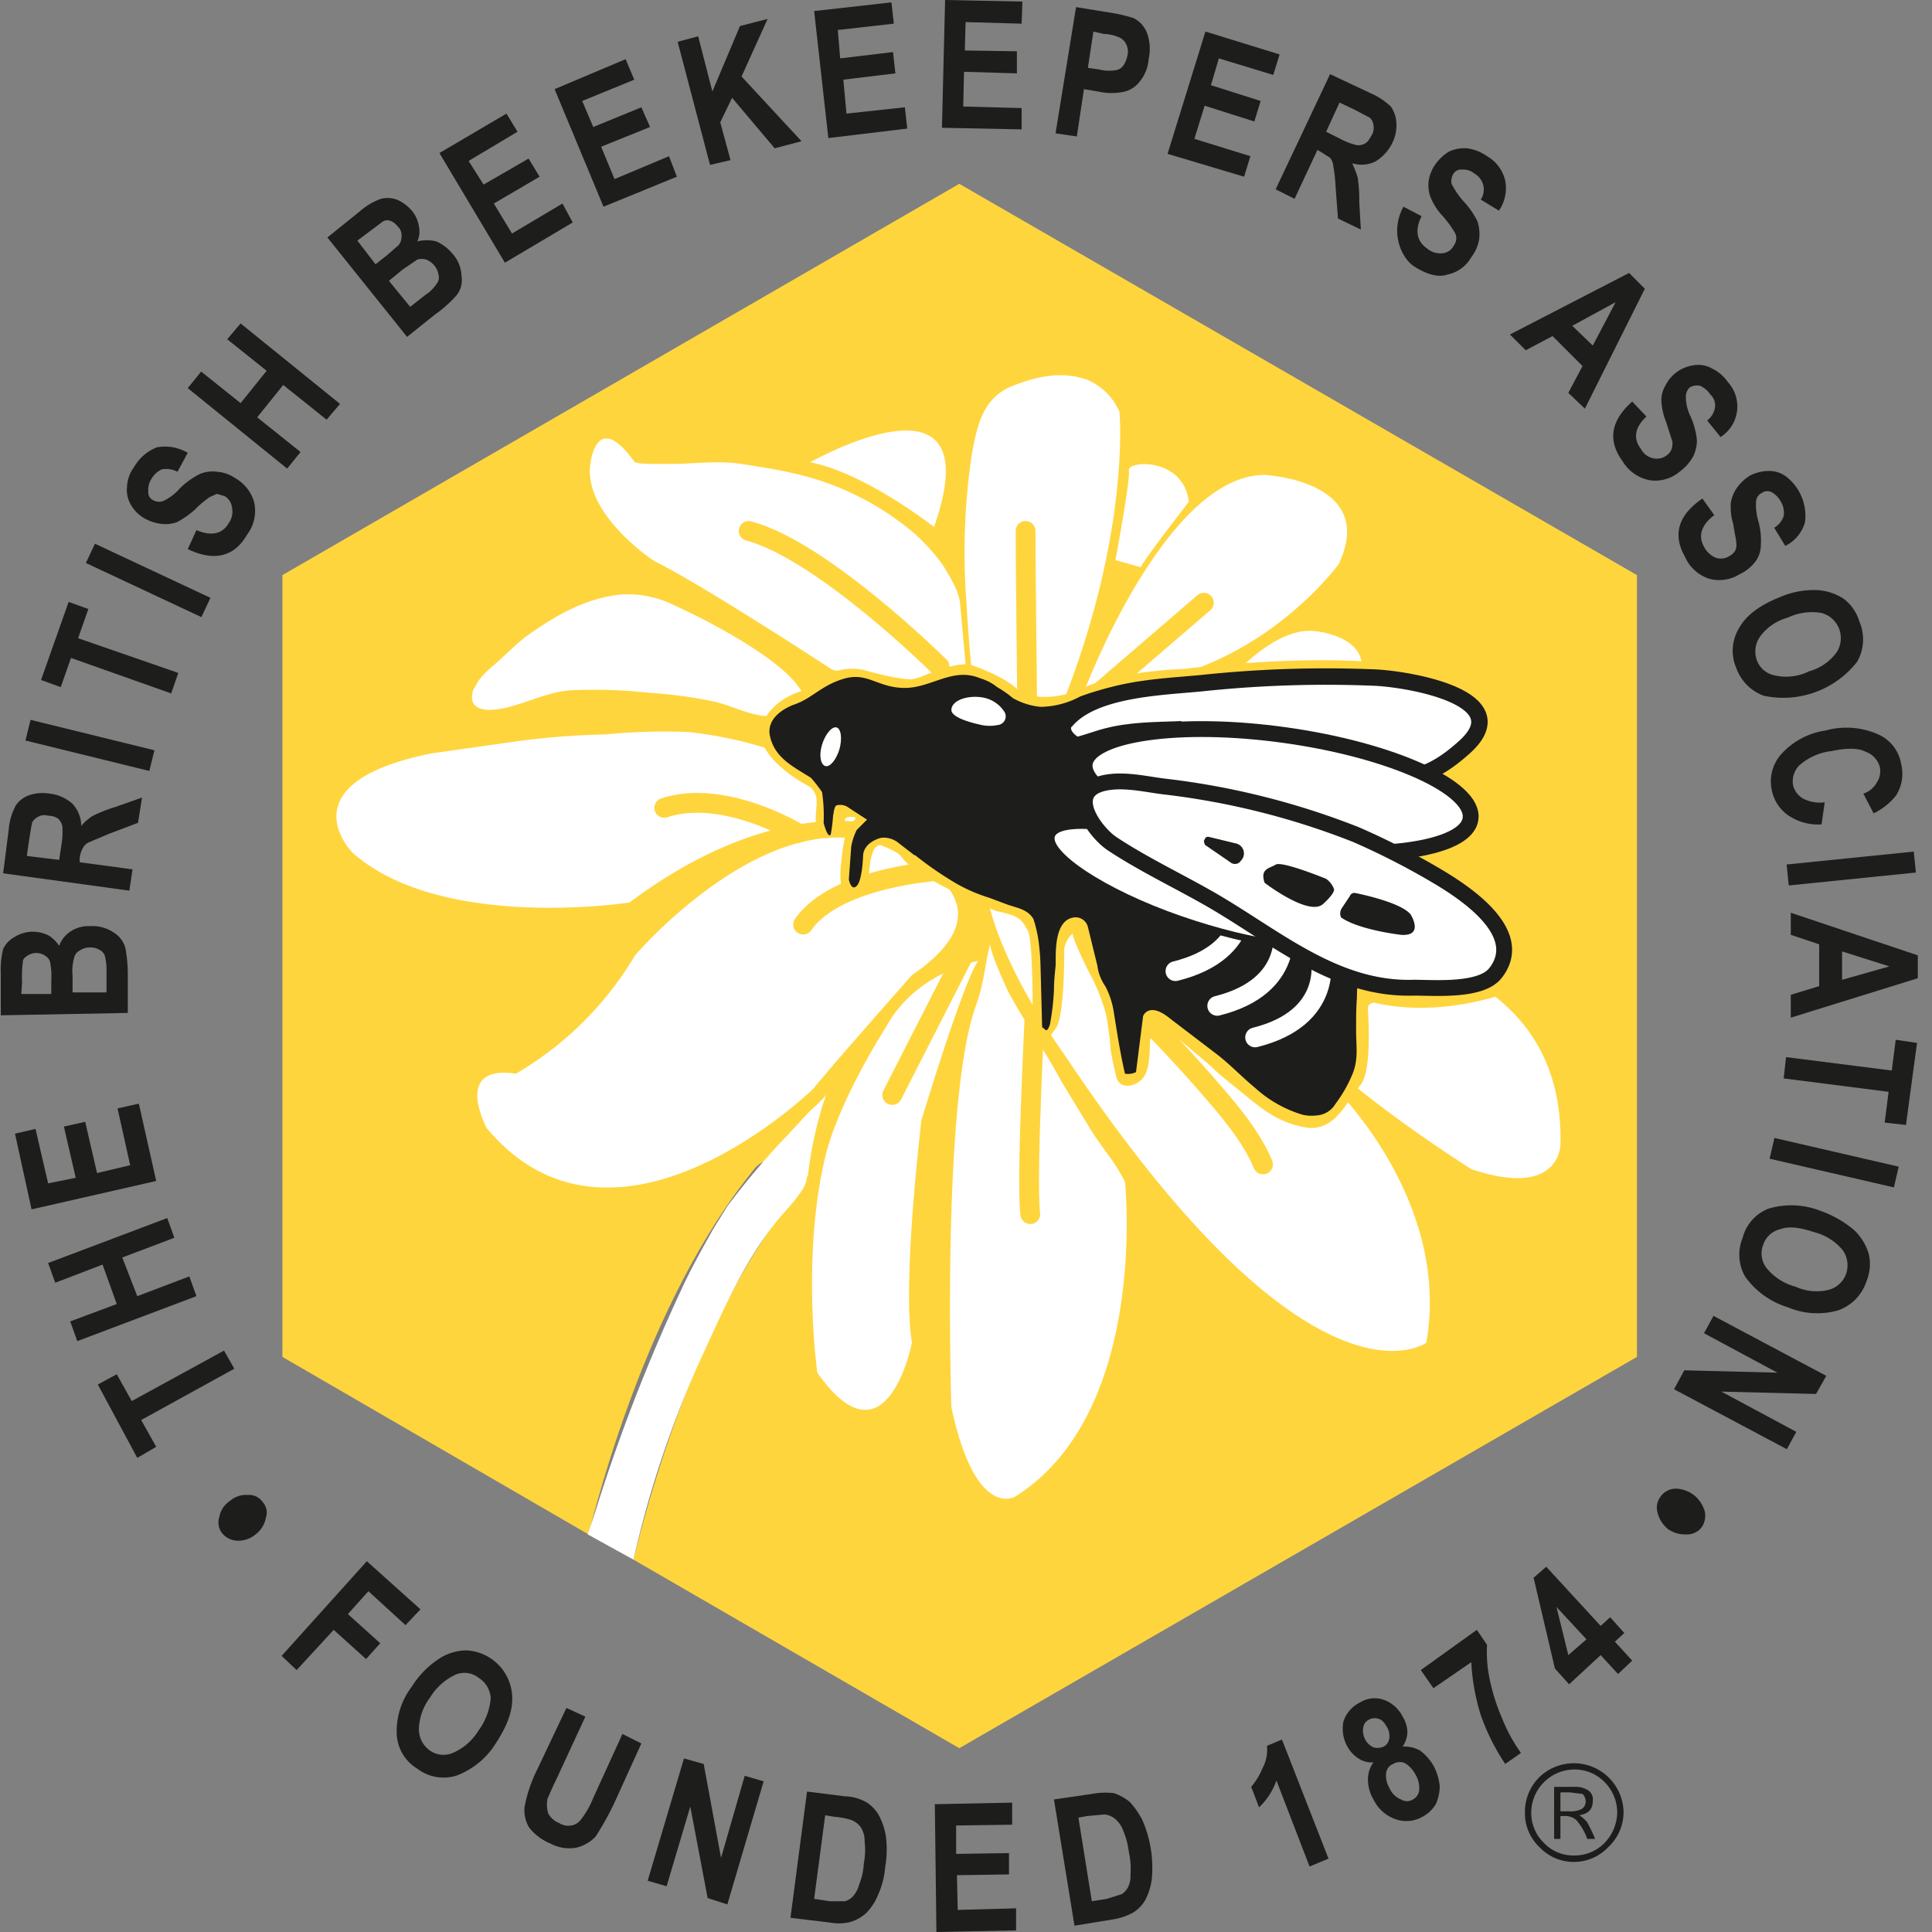 <svg id="Layer_1" data-name="Layer 1" xmlns="http://www.w3.org/2000/svg" xmlns:xlink="http://www.w3.org/1999/xlink" viewBox="0 0 244.9 244.9" profile="tiny-ps" version="1.2"><rect x="0" y="0" width="244.9" height="244.9" fill="#808080" stroke="none"/><title>BBKA</title><defs><clipPath id="clip-path" transform="translate(-20.5 -19.1)"><rect x="20.5" y="19.1" width="244.9" height="244.9" style="fill:none"/></clipPath></defs><g style="clip-path:url(#clip-path)"><path d="M142.1,42.4,56.3,92v99.1l38.8,22.5c2.8-11,9.3-31.9,21-46.3a3.1,3.1,0,0,1,4.4-.5,3.1,3.1,0,0,1,.4,4.4c-11.4,14.1-17.7,35.8-20.1,45.6l41.3,23.9L228,191.1V92Z" transform="translate(-20.5 -19.1)" style="fill:#ffd53e"/><path d="M146,138.8c-.7,2.8-.8,5.1-1.8,7.8-4.4,12.2-3.1,50.9-3.1,50.9,3.1,14.4,8.1,11.3,8.1,11.3,17-10.7,13.9-39.9,13.9-39.9a22.5,22.5,0,0,0-2.2-3.5c-.7-1-1.6-2.2-2.2-3.2s-2.5-4.1-3.7-6.1c-2.1-3.9-4.6-7.4-6.7-11.3,0,0-2.1-4.4-2.3-6" transform="translate(-20.5 -19.1)" style="fill:#fff"/><path d="M151.9,142.9s-1.4,25.7-.8,30.1" transform="translate(-20.5 -19.1)" style="fill:none;stroke:#ffd53e;stroke-linecap:round;stroke-linejoin:round;stroke-width:2.511px"/><path d="M101,140.2s18.8-22,33.9-12.6c0,0,15,5.7,1.2,15.1,0,0-10,11.3-12.5,14.4,0,0-25.1,24.5-41.4,5,0,0-4.4-8.1,3.7-6.9a42.4,42.4,0,0,0,15.1-15" transform="translate(-20.5 -19.1)" style="fill:#fff"/><path d="M130.6,123.5s-12.7-3.2-30.3,10c0,0-23.8,3.7-35.1-6.3,0,0-8.8-8.8,10-12.6L86.5,113a98.1,98.1,0,0,1,10.7-.8,76.5,76.5,0,0,1,10.7-.3,53.2,53.2,0,0,1,14.1,3.6c2.8,1.1,6.9,2.1,8.9,4.6a2.5,2.5,0,0,1-.3,3.4" transform="translate(-20.5 -19.1)" style="fill:#fff"/><path d="M80.5,106.5l.2-.3c.7-1.5,2-2.4,3.2-3.5s2.2-2.1,3.4-3c3.5-2.5,7.3-4.7,11.6-5.2a12.9,12.9,0,0,1,7,1.3c.1,0,19.5,8.8,16.4,13.8a16.3,16.3,0,0,1-4.4.3c-2.4-.1-4.7-1.4-7-1.9a59,59,0,0,0-8.3-1.1,62.9,62.9,0,0,0-9.7-.3c-3.1.2-5.7,1.7-8.7,2.3s-4.4-.3-3.7-2.4" transform="translate(-20.5 -19.1)" style="fill:#fff"/><path d="M126,104s-16.3-10.7-22.6-13.8c0,0-8.7-5.7-8.1-12,0,0,.6-7.5,5.6-.6.3.4,3.3.3,3.8.3,3.2.1,6.5-.5,9.7,0s4.5.7,6.7,1.2a35.6,35.6,0,0,1,15.4,7.7,25.7,25.7,0,0,1,3.5,3.9c.8,1.3,2.1,3.4,2.2,4.9l.7,7.7-7.8,2.2-6.4-.9Z" transform="translate(-20.5 -19.1)" style="fill:#fff"/><path d="M138.9,85.9s-8.8-6.9-15.7-8.2c0,0,23.2-13.2,15.7,8.2" transform="translate(-20.5 -19.1)" style="fill:#fff"/><path d="M143.9,106.3c-.4-3.5-.7-7.4-.9-10.9a84.4,84.4,0,0,1,.7-18.8c.7-3.7,1.4-7.1,5.2-8.6s6.6-1.7,9.3-.8a7.7,7.7,0,0,1,4.2,4.1s1.5,15.7-7.7,38.2Z" transform="translate(-20.5 -19.1)" style="fill:#fff"/><path d="M157.9,106.8s10.3-27.5,22.9-27.5c0,0,14.4.7,9.4,11.3,0,0-11.6,16-31.1,15.4Z" transform="translate(-20.5 -19.1)" style="fill:#fff"/><path d="M196.3,139.7s22.6,2.5,22,24.5c0,0,0,6.9-11.3,3.1,0,0-20-12.6-23.2-19.5,0,0,10-8.1,12.5-8.1" transform="translate(-20.5 -19.1)" style="fill:#fff"/><path d="M163.1,132.8l26.3,23.9s15.1,14.4,11.9,32.6c0,0-14.4,10.7-45.8-36.4,0,0-11.5-15.8-10.1-25.1Z" transform="translate(-20.5 -19.1)" style="fill:#fff"/><path d="M125,166.2c-2.9,12.7-.9,26.9-.9,26.9,8.8,12.5,12-3.8,12-3.8-1.3-7.5,1.2-28.2,1.2-28.2s5.3-17.6,7.2-20.2c0,0-7.9,1.4-11.7,8.4,0,0-6.2,9.6-7.8,16.9" transform="translate(-20.5 -19.1)" style="fill:#fff"/><path d="M139.6,103.6s-14.8-14.7-24.2-17.2" transform="translate(-20.5 -19.1)" style="fill:none;stroke:#ffd53e;stroke-linecap:round;stroke-linejoin:round;stroke-width:2.511px"/><path d="M150.7,107.9s-.2-17.7-.2-21.5" transform="translate(-20.5 -19.1)" style="fill:none;stroke:#ffd53e;stroke-linecap:round;stroke-linejoin:round;stroke-width:2.511px"/><line x1="139.7" y1="87.5" x2="152.6" y2="76.4" style="fill:none;stroke:#ffd53e;stroke-linecap:round;stroke-linejoin:round;stroke-width:2.511px"/><path d="M180.6,166.7c-1.6-3.8-4.6-7.2-7.3-10.3s-6.2-6.8-9.4-10a22,22,0,0,1-5.3-7.9c-1.1-2.5-2.6-5.7-2.2-8.5" transform="translate(-20.5 -19.1)" style="fill:none;stroke:#ffd53e;stroke-linecap:round;stroke-linejoin:round;stroke-width:2.511px"/><line x1="122.8" y1="119.8" x2="113.1" y2="138.8" style="fill:none;stroke:#ffd53e;stroke-linecap:round;stroke-linejoin:round;stroke-width:2.511px"/><path d="M140.5,129.4s-13.8.6-18.2,6.9" transform="translate(-20.5 -19.1)" style="fill:none;stroke:#ffd53e;stroke-linecap:round;stroke-linejoin:round;stroke-width:2.511px"/><path d="M121.6,124.7s-9.4-5.7-16.9-3.2" transform="translate(-20.5 -19.1)" style="fill:none;stroke:#ffd53e;stroke-linecap:round;stroke-linejoin:round;stroke-width:2.511px"/><path d="M176.8,104.8s5.4-6.3,10.4-5.7c0,0,7,.6,5.8,5.6" transform="translate(-20.5 -19.1)" style="fill:#fff"/><path d="M116.9,111.5s.8-4.1,6.8-5.2c0,0,1.8-3.1,6.2-2.3,0,0,4.7,1.4,6.7,1.2,0,0,5.4-2.6,7.3-1.7,0,0,3.9,1.3,5.7,3.1,0,0,2.5,1.9,7.6,0,0,0,3.8-2.3,13.3-2.7,0,0,17.1-2.2,28.2-.4l14.6,40.8s-9.1,4.1-18.6,1.9c0,0-.8,0-.8.7s.6,8-1,9.8-3.1,6-7,5.3-6.2-3-8.7-5-2.3-1.9-3.5-3l-2.6-2.2-2.4-2c-.2-.2-1.1-1.1-1.4-1.1s-.9,1.7-1,2.2.1,3.4-.8,4.7-3.1,1.7-3.5,0-.5-2.2-.7-3.3a38.7,38.7,0,0,0-.6-4.6,24.5,24.5,0,0,0-1.7-4.5c-.3-.5-2.8-5.5-2.5-5.8a3.4,3.4,0,0,0-1.1,2s.1,8.6-1.1,10.1-1.4,3.2-2.9-.2c0,0,.1-11-.6-12.2s-.8-1.9-4-2.5c0,0-9.9-4.1-11.8-6.6-.6-.8-2.1-2.2-3.2-1.7s-1,3.2-1.3,4.4-.7,1.7-1.3,1.8-2.8,1-2-4.6c0,0,.3-4,1.4-4.7s-.7-.6-.9-.4-.1,1-.3,1.4-2.6,2.1-3.2.4-.1-2.8-.2-4.2a2.2,2.2,0,0,0-.9-1.6s-6.6-3.3-6.2-7.3" transform="translate(-20.5 -19.1)" style="fill:#ffd53e"/><path d="M167.8,105.6c-.6-.5-2-.1-3.3.6l.3-.7-3.4.7a30.4,30.4,0,0,0-4,1.2,10.9,10.9,0,0,1-5,1.3,8.9,8.9,0,0,1-3.5-1.1,13.3,13.3,0,0,0-2-1.4,6.1,6.1,0,0,0-2.1-1.1c-3.5-1.5-6.2,1.2-9.6,1.2s-4.7-2-7.6-1.2-4.1,2.5-6.4,3.3c0,0-3.7,1.2-3.1,4s3,3.9,5.2,5.3a18.5,18.5,0,0,1,1.4,1.8,19.6,19.6,0,0,1,.2,3.9s.5,2,.9,1.5a19.7,19.7,0,0,0,.3-2.4c.1-.4.1-1,.4-1.3a1.8,1.8,0,0,1,1.6.3h0l2.3,1.5h0l-1.3,1.3a7.9,7.9,0,0,0-.7,2.1l-.3,4.2s.3,1.5,1,.8.8-3.7.8-3.7c0-1.9,2.3-2.4,2.3-2.4a3,3,0,0,1,2,.5l2.2,1.7h.1a43.7,43.7,0,0,0,4.4,3.1,20.4,20.4,0,0,0,5,2.3l2.4.9c1.2.4,2.5.6,3.2,1.8a16.5,16.5,0,0,1,.7,3.2,28.3,28.3,0,0,1,.2,2.9l.2,7.6.5.4c.3,0,.5-.8.5-.8a31.5,31.5,0,0,0,.5-4.3c0-1,.1-2,.2-3s-.4-5.8,2.3-6.2a1.6,1.6,0,0,1,1.8,1.2l1.2,4.9a5.9,5.9,0,0,0,1,2.6,10.4,10.4,0,0,1,1.1,3.4c.4,2.5.8,5.1,1.4,7.7a2.3,2.3,0,0,0,1.4-.2l.9-7.1s.7-1.9,3.4.3l5.9,4.5c1.7,1.3,3.2,2.9,4.9,4.3a15.6,15.6,0,0,0,6,3.4,4.9,4.9,0,0,0,1.7.1,3,3,0,0,0,2.5-1.5,16.9,16.9,0,0,0,2.2-3.9c.7-1.8.4-3.5.4-5.3s0-2.8.1-4.2a31.6,31.6,0,0,1,1.8-10.1,8.8,8.8,0,0,1,2.9-4s-29.4-25.8-29.4-25.9" transform="translate(-20.5 -19.1)" style="fill:#1d1d1b"/><path d="M168.6,107.9c.9.8,2,1.4,2.9,2.2s4.3,4,6.6,5.9l8.4,7.4" transform="translate(-20.5 -19.1)" style="fill:#1d1d1b"/><path d="M141.1,109.1c0-1.2,2-1.9,3.9-1.6a4.1,4.1,0,0,1,2.8,1.8,1.1,1.1,0,0,1-.8,1.7,5.2,5.2,0,0,1-2.5-.1s-3.4-.7-3.4-1.8" transform="translate(-20.5 -19.1)" style="fill:#fff"/><path d="M126.9,114.1c-.4,1.3-1.2,2.3-1.8,2.1s-.8-1.4-.4-2.7,1.2-2.3,1.8-2.2.8,1.4.4,2.8" transform="translate(-20.5 -19.1)" style="fill:#fff"/><path d="M100.8,216.8a132.7,132.7,0,0,1,8.1-24.5c3.1-6.7,6.1-14,11-19.5l1.3-1.5c.8-1.1,1.5-1.8,1.6-3.1h.1a50.8,50.8,0,0,1,2-9.4,3.8,3.8,0,0,0,.3-1c-.1.4-.7.8-.9,1.1l-1.2,1.1-2.5,2.7a99.5,99.5,0,0,0-7.9,9.3l-1.8,2.9c-1.4,2.5-2.8,5-4,7.6a228.1,228.1,0,0,0-11,28.4l-.9,2.7Z" transform="translate(-20.5 -19.1)" style="fill:#fff"/><path d="M161.9,90.1s1.9-10.2,1.7-11.4,6.9-1.7,7.6,4c0,0-5.6,7.2-6.1,8.3Z" transform="translate(-20.5 -19.1)" style="fill:#fff"/><path d="M155.7,110.4c3.5-4,12-4.2,17.1-4.7A149.3,149.3,0,0,1,195,105c4.9.3,18.3,2.8,10.8,9.1-2.6,2.3-5.7,4.1-9.4,3.6l-6.4-.6-16.4-1.6-12.9-1.3-2.5-.2c-1.5-.2-3.6-1.7-2.8-3.3l.3-.3" transform="translate(-20.5 -19.1)" style="fill:#fff"/><path d="M155.7,110.4c3.5-4,12-4.2,17.1-4.7A149.3,149.3,0,0,1,195,105c4.9.3,18.3,2.8,10.8,9.1-2.6,2.3-5.7,4.1-9.4,3.6l-6.4-.6-16.4-1.6-12.9-1.3-2.5-.2c-1.5-.2-3.6-1.7-2.8-3.3Z" transform="translate(-20.5 -19.1)" style="fill:none;stroke:#1d1d1b;stroke-miterlimit:2;stroke-width:2.082px"/><path d="M187.9,140.6s1.7,7.5-8.3,10" transform="translate(-20.5 -19.1)" style="fill:none;stroke:#fff;stroke-linecap:round;stroke-linejoin:round;stroke-width:2.511px"/><path d="M183.1,136.6s1.7,7.5-8.3,10" transform="translate(-20.5 -19.1)" style="fill:none;stroke:#fff;stroke-linecap:round;stroke-linejoin:round;stroke-width:2.511px"/><path d="M206.9,122.9c-.5,3.9-11.9,5.5-25.4,3.5s-24-6.7-23.5-10.5,12-5.5,25.5-3.6,24,6.7,23.4,10.6" transform="translate(-20.5 -19.1)" style="fill:#fff"/><path d="M206.9,122.9c-.5,3.9-11.9,5.5-25.4,3.5s-24-6.7-23.5-10.5,12-5.5,25.5-3.6S207.5,119,206.9,122.9Z" transform="translate(-20.5 -19.1)" style="fill:none;stroke:#1d1d1b;stroke-miterlimit:2;stroke-width:2.008px"/><path d="M177.9,132.2s1.7,7.5-8.4,10" transform="translate(-20.5 -19.1)" style="fill:none;stroke:#fff;stroke-linecap:round;stroke-linejoin:round;stroke-width:2.511px"/><path d="M189.2,137.6c-.8,2.4-9.4,1.4-19.2-2s-17-8.3-16.2-10.6,9.5-1.4,19.2,2.1,17,8.2,16.2,10.5" transform="translate(-20.5 -19.1)" style="fill:#fff"/><path d="M189.2,137.6c-.8,2.4-9.4,1.4-19.2-2s-17-8.3-16.2-10.6,9.5-1.4,19.2,2.1S190,135.3,189.2,137.6Z" transform="translate(-20.5 -19.1)" style="fill:none;stroke:#1d1d1b;stroke-miterlimit:2;stroke-width:0.871px"/><path d="M159.4,118.7l.5-.2c2.6-.8,5.7,0,8.2.3a96.3,96.3,0,0,1,24.3,6.1,94,94,0,0,1,10,5.1c3.4,2,11.7,7.2,7.7,12.4-1.8,2.4-7.7,1.9-10.4,1.9-9.6.3-17-6-24.9-10.7-4.4-2.6-9.2-4.8-13.4-7.6-1.9-1.3-5.3-5.7-2-7.3" transform="translate(-20.5 -19.1)" style="fill:#fff"/><path d="M159.4,118.7l.5-.2c2.6-.8,5.7,0,8.2.3a96.3,96.3,0,0,1,24.3,6.1,94,94,0,0,1,10,5.1c3.4,2,11.7,7.2,7.7,12.4-1.8,2.4-7.7,1.9-10.4,1.9-9.6.3-17-6-24.9-10.7-4.4-2.6-9.2-4.8-13.4-7.6C159.5,124.7,156.1,120.3,159.4,118.7Z" transform="translate(-20.5 -19.1)" style="fill:none;stroke:#1d1d1b;stroke-miterlimit:2;stroke-width:2.008px"/><path d="M170.3,110.5c-2.3.1-4.6.1-6.9.4a21.6,21.6,0,0,0-4.4,1c-.4.1-2.9,1-3.1.7l1,1.3,3.1.3,9.8-2.8Z" transform="translate(-20.5 -19.1)" style="fill:#1d1d1b"/><path d="M192.3,132.3s5.7,1.1,7,2.7c0,0,1.8,2.8-1.2,2.6,0,0-5.3-.6-7.6-2.2a1.2,1.2,0,0,1,.1-1.2l1-1.5a.6.6,0,0,1,.7-.4" transform="translate(-20.5 -19.1)" style="fill:#1d1d1b"/><path d="M180.8,131s5.6,4.3,7.4,2.7c0,0,1.5-1.3,1.4-1.9a2.8,2.8,0,0,0-1-1.3s-5.6-2.3-6.4-1.8-2,.5-1.4,2.3" transform="translate(-20.5 -19.1)" style="fill:#1d1d1b"/><path d="M173.4,126.3l3.2,2.2a.9.9,0,0,0,1.2-.3,1.3,1.3,0,0,0-.7-2.2l-3.3-.8a.5.5,0,0,0-.5.1l-.2.4s.1.6.3.6" transform="translate(-20.5 -19.1)" style="fill:#1d1d1b"/><polygon points="29.7 173.5 17.9 180 19.8 183.4 17.4 184.8 12.4 175.5 14.8 174.2 16.7 177.6 28.4 171.2 29.7 173.5" style="fill:#1d1d1b"/><polygon points="24.9 164.3 9.8 170 8.9 167.5 14.8 165.3 13 160.3 7 162.6 6.1 160.1 21.2 154.4 22.1 156.9 15.5 159.4 17.4 164.3 24 161.8 24.9 164.3" style="fill:#1d1d1b"/><polygon points="19.8 149.7 4 153.3 1.9 143.7 4.5 143.1 6.1 150 9.6 149.3 8.1 142.8 10.8 142.2 12.3 148.7 16.5 147.7 14.9 140.5 17.6 139.9 19.8 149.7" style="fill:#1d1d1b"/><path d="M20.6,147.8v-5.3a10.9,10.9,0,0,1,.3-3.1,3.3,3.3,0,0,1,1.4-1.5,4.5,4.5,0,0,1,2.3-.7,4.6,4.6,0,0,1,2.1.5A4.4,4.4,0,0,1,28,139a3.6,3.6,0,0,1,1.4-1.8,4.1,4.1,0,0,1,2.5-.7,4.8,4.8,0,0,1,3,.8,3.3,3.3,0,0,1,1.5,2,19,19,0,0,1,.3,3.7v4.5Zm2.6-2.7H27v-1.8a7.7,7.7,0,0,0-.1-1.9,1.3,1.3,0,0,0-.6-1.1,2,2,0,0,0-2.4,0c-.3.2-.5.4-.5.7a14.3,14.3,0,0,0-.1,2.6Zm6.5-.2H34v-2.5a7.8,7.8,0,0,0-.2-2.1,1.3,1.3,0,0,0-.7-.8,2.1,2.1,0,0,0-1.2-.3,2.2,2.2,0,0,0-1.3.4,1.3,1.3,0,0,0-.7.9,6.2,6.2,0,0,0-.2,2.3Z" transform="translate(-20.5 -19.1)" style="fill:#1d1d1b"/><path d="M36.9,132l-16-2.2.7-5.5a7.7,7.7,0,0,1,.9-3.1,3.4,3.4,0,0,1,1.7-1.3,5.4,5.4,0,0,1,2.6-.2,5.2,5.2,0,0,1,2.9,1.3,4.2,4.2,0,0,1,1.1,2.8,5.8,5.8,0,0,1,1.5-1.3,18,18,0,0,1,2.8-1.1l3.4-1.2-.5,3.2-3.7,1.4-2.6,1.1a1.6,1.6,0,0,0-.7.7,3.3,3.3,0,0,0-.4,1.3v.5l6.7.9ZM28,128.1l.3-2a10,10,0,0,0,.1-2.3,2,2,0,0,0-.5-.9,2.2,2.2,0,0,0-1.3-.4,1.6,1.6,0,0,0-1.2.1,1.9,1.9,0,0,0-.8.7c-.1.3-.2,1-.4,2.2l-.3,2.1Z" transform="translate(-20.5 -19.1)" style="fill:#1d1d1b"/><rect x="30.5" y="105.6" width="2.7" height="16.17" transform="translate(-106.6 98.3) rotate(-76.2)" style="fill:#1d1d1b"/><polygon points="21.7 87.9 9 83.4 7.7 87.1 5.2 86.2 8.7 76.3 11.2 77.2 9.9 80.9 22.6 85.3 21.7 87.9" style="fill:#1d1d1b"/><rect x="37.9" y="84.6" width="2.7" height="16.17" transform="translate(-81.8 69.8) rotate(-64.9)" style="fill:#1d1d1b"/><path d="M44.3,88.7l1.1-2.4c1.9.8,3.3.5,4.1-.9a2.5,2.5,0,0,0,.4-2A1.9,1.9,0,0,0,49,82l-1-.3-.9.4a12.8,12.8,0,0,0-1.9,1.6,10.8,10.8,0,0,1-2.3,1.6,4.4,4.4,0,0,1-2,.2,5.8,5.8,0,0,1-2.1-.7,4.6,4.6,0,0,1-1.7-1.7,3.7,3.7,0,0,1-.5-2.3,4.5,4.5,0,0,1,.9-2.5,5.7,5.7,0,0,1,2.9-2.5,5.7,5.7,0,0,1,3.9.7L43,78.9a3.1,3.1,0,0,0-2-.3,2.9,2.9,0,0,0-1.3,1.2,2.5,2.5,0,0,0-.4,1.6,1.1,1.1,0,0,0,.6,1.1,1.5,1.5,0,0,0,1.3.1A6.1,6.1,0,0,0,43.3,81a10,10,0,0,1,2.5-1.8,4.1,4.1,0,0,1,2.2-.3,4.6,4.6,0,0,1,2.3.8,5.1,5.1,0,0,1,2.4,3,5,5,0,0,1-.9,4.2c-1.6,2.8-4.2,3.4-7.5,1.8" transform="translate(-20.5 -19.1)" style="fill:#1d1d1b"/><polygon points="36.4 59.4 23.8 49.2 25.5 47.1 30.5 51.1 33.8 47 28.8 43 30.5 41 43.1 51.2 41.4 53.2 35.9 48.8 32.6 52.9 38.1 57.3 36.4 59.4" style="fill:#1d1d1b"/><path d="M62,49.2l4.1-3.3a8.2,8.2,0,0,1,2.7-1.6,3.5,3.5,0,0,1,2,.1,5.2,5.2,0,0,1,1.9,1.4,4,4,0,0,1,.9,2,3,3,0,0,1-.2,1.9,4.9,4.9,0,0,1,2.4,0,5.5,5.5,0,0,1,2,1.5A4.4,4.4,0,0,1,79,54.1a3.1,3.1,0,0,1-.6,2.4A15.8,15.8,0,0,1,75.6,59l-3.5,2.8Zm3.8.4,2.3,3,1.4-1.1L71,50.2a1.7,1.7,0,0,0,.4-1.1,1.5,1.5,0,0,0-.5-1.3,2,2,0,0,0-.9-.7,1.1,1.1,0,0,0-1,.1l-2,1.5Zm4,5.1L72.5,58l1.9-1.5A4.9,4.9,0,0,0,75.9,55a1.2,1.2,0,0,0,.2-1,2.5,2.5,0,0,0-1.6-2,2,2,0,0,0-1.1,0l-1.9,1.3Z" transform="translate(-20.5 -19.1)" style="fill:#1d1d1b"/><polygon points="64 33.3 55.7 19.4 64.2 14.4 65.6 16.7 59.4 20.4 61.3 23.4 67 20.1 68.4 22.4 62.6 25.8 64.9 29.6 71.3 25.8 72.6 28.2 64 33.3" style="fill:#1d1d1b"/><polygon points="76.5 26.2 70.3 11.3 79.3 7.5 80.4 10.1 73.8 12.8 75.2 16.1 81.3 13.6 82.4 16.1 76.2 18.6 77.9 22.7 84.8 19.8 85.8 22.4 76.5 26.2" style="fill:#1d1d1b"/><polygon points="90 20.9 85.9 5.3 88.5 4.6 90.3 11.6 93.8 3.3 97.3 2.4 94 9.7 101.6 17.9 98.2 18.8 92.8 12.4 91.3 15.5 92.6 20.3 90 20.9" style="fill:#1d1d1b"/><polygon points="105 17.5 103.2 1.4 113 0.3 113.3 3 106.2 3.8 106.5 7.4 113.2 6.6 113.5 9.3 106.9 10.1 107.3 14.4 114.7 13.6 115 16.3 105 17.5" style="fill:#1d1d1b"/><polygon points="119.4 16.2 119.8 0 129.6 0.2 129.5 3 122.4 2.8 122.3 6.4 128.9 6.5 128.9 9.3 122.2 9.1 122.1 13.5 129.5 13.7 129.5 16.4 119.4 16.2" style="fill:#1d1d1b"/><path d="M154.3,36l2.6-16,4.3.7a19.3,19.3,0,0,1,3,.7,3.5,3.5,0,0,1,1.7,1.9,5.9,5.9,0,0,1,.2,3.3,5,5,0,0,1-1.1,2.8,3.5,3.5,0,0,1-1.9,1.3,7.5,7.5,0,0,1-3.4,0l-1.8-.3-.9,6Zm4.8-12.9-.7,4.6,1.4.2a5.2,5.2,0,0,0,2.1.1,1.4,1.4,0,0,0,1-.6,3.3,3.3,0,0,0,.5-1.2,2.1,2.1,0,0,0-.1-1.4,1.8,1.8,0,0,0-.8-.9,5.2,5.2,0,0,0-2.1-.5Z" transform="translate(-20.5 -19.1)" style="fill:#1d1d1b"/><polygon points="148 19.5 152.8 4 162.2 6.9 161.4 9.5 154.5 7.4 153.5 10.8 159.8 12.8 159 15.4 152.7 13.4 151.4 17.6 158.5 19.8 157.7 22.4 148 19.5" style="fill:#1d1d1b"/><path d="M182.2,43.1l6.9-14.6,5.1,2.4a8.9,8.9,0,0,1,2.6,1.7,4,4,0,0,1,.7,2,5,5,0,0,1-.5,2.6,5.7,5.7,0,0,1-2.2,2.4,4.1,4.1,0,0,1-2.9.2,13.4,13.4,0,0,1,.7,1.8,19.5,19.5,0,0,1,.2,3.1l.2,3.5-2.9-1.4-.3-4a20.6,20.6,0,0,0-.3-2.7,1.8,1.8,0,0,0-.4-1l-1.1-.7-.5-.3-2.9,6.2Zm6.4-7.3,1.8.9a8.4,8.4,0,0,0,2.1.8,1.6,1.6,0,0,0,1-.2c.4-.2.6-.6.9-1.1a1.8,1.8,0,0,0,.2-1.2,1.4,1.4,0,0,0-.5-1l-1.9-1-1.9-.9Z" transform="translate(-20.5 -19.1)" style="fill:#1d1d1b"/><path d="M198.4,45.3l2.3,1.2c-.9,1.8-.6,3.2.7,4.1a2.6,2.6,0,0,0,2,.6,1.8,1.8,0,0,0,1.4-1,1.5,1.5,0,0,0,0-1.8,13.6,13.6,0,0,0-1.5-2,7.5,7.5,0,0,1-1.5-2.4,4.4,4.4,0,0,1-.2-2,5,5,0,0,1,.8-2,5.8,5.8,0,0,1,1.8-1.7,4.7,4.7,0,0,1,2.3-.4,5.7,5.7,0,0,1,2.5,1,4.8,4.8,0,0,1,2.3,3.1,5,5,0,0,1-.8,3.8l-2.3-1.4a2.3,2.3,0,0,0,.3-1.9,2.4,2.4,0,0,0-1.1-1.4,2.2,2.2,0,0,0-1.6-.5,1.1,1.1,0,0,0-1.1.6,1.7,1.7,0,0,0-.2,1.2,10.6,10.6,0,0,0,1.5,2.2,10.2,10.2,0,0,1,1.8,2.6,5.3,5.3,0,0,1,.2,2.2,5,5,0,0,1-1,2.3,4.5,4.5,0,0,1-3,2.2c-1.2.4-2.6,0-4.2-1s-3.2-4.3-1.4-7.6" transform="translate(-20.5 -19.1)" style="fill:#1d1d1b"/><path d="M221.4,70.9l-2.1-2,1.8-3.4-3.8-3.8-3.4,1.8-2-2L227,53.7l2,2Zm1-8,2.9-5.5-5.5,3Z" transform="translate(-20.5 -19.1)" style="fill:#1d1d1b"/><path d="M227.4,70l1.8,1.9c-1.5,1.4-1.7,2.8-.7,4.1a2.3,2.3,0,0,0,1.6,1.2,2.1,2.1,0,0,0,1.7-.4,1.6,1.6,0,0,0,.6-.8,2.8,2.8,0,0,0,.1-.9l-.8-2.5a8.4,8.4,0,0,1-.6-2.6,3.5,3.5,0,0,1,.5-2,4.6,4.6,0,0,1,1.4-1.7,4.7,4.7,0,0,1,2.2-.9,3.5,3.5,0,0,1,2.3.4,5.2,5.2,0,0,1,2,1.7,4.6,4.6,0,0,1-.9,7l-1.7-2.1a2.6,2.6,0,0,0,1-1.7,1.9,1.9,0,0,0-.6-1.6A3.2,3.2,0,0,0,236,68a1.9,1.9,0,0,0-1.3.2,1.6,1.6,0,0,0-.5,1.1,5.6,5.6,0,0,0,.6,2.6,9.6,9.6,0,0,1,.8,3,4.6,4.6,0,0,1-.5,2.1,6,6,0,0,1-1.7,1.9,4.8,4.8,0,0,1-3.6,1.1,5.1,5.1,0,0,1-3.6-2.4c-1.9-2.6-1.6-5.1,1.2-7.6" transform="translate(-20.5 -19.1)" style="fill:#1d1d1b"/><path d="M236.3,82.3l1.5,2.1c-1.6,1.2-2.1,2.6-1.3,4a2.9,2.9,0,0,0,1.5,1.4,2,2,0,0,0,1.7-.2,2.2,2.2,0,0,0,.7-.6,1.6,1.6,0,0,0,.2-1c0-.4-.2-1.2-.4-2.5a7.3,7.3,0,0,1-.3-2.7,4.6,4.6,0,0,1,.8-1.9,5.7,5.7,0,0,1,1.6-1.5,5.3,5.3,0,0,1,2.4-.6,3.6,3.6,0,0,1,2.2.7,6.3,6.3,0,0,1,2.4,5.8,4.8,4.8,0,0,1-2.5,3L245.4,86a2.7,2.7,0,0,0,1.2-1.5,2.7,2.7,0,0,0-.3-1.7,3.1,3.1,0,0,0-1.2-1.3,1.2,1.2,0,0,0-1.3.1,1.3,1.3,0,0,0-.7,1,7.3,7.3,0,0,0,.3,2.6,9.3,9.3,0,0,1,.3,3.1,3.5,3.5,0,0,1-.7,2,5.4,5.4,0,0,1-2,1.6,4.9,4.9,0,0,1-3.7.6,5,5,0,0,1-3.2-2.8c-1.6-2.8-.9-5.3,2.2-7.4" transform="translate(-20.5 -19.1)" style="fill:#1d1d1b"/><path d="M246.1,94.8a10.8,10.8,0,0,1,4.7-.9,6.8,6.8,0,0,1,3.4,1.1,5.6,5.6,0,0,1,2,2.9,5.7,5.7,0,0,1-.3,5.1,11.9,11.9,0,0,1-11.8,4.3,5.8,5.8,0,0,1-3.5-3.5,5.5,5.5,0,0,1,.3-5c.9-1.7,2.7-3,5.2-4m1,2.6a6.4,6.4,0,0,0-3.5,2.4,3.3,3.3,0,0,0-.4,3,3,3,0,0,0,2.2,1.9,6.5,6.5,0,0,0,4.4-.5,6.4,6.4,0,0,0,3.5-2.4,3.3,3.3,0,0,0-1.9-5,7.1,7.1,0,0,0-4.3.6" transform="translate(-20.5 -19.1)" style="fill:#1d1d1b"/><path d="M251.8,120.8l-.4,2.8a6.7,6.7,0,0,1-4.3-1.2,5.1,5.1,0,0,1-2-3.1,5.2,5.2,0,0,1,1.1-4.5,9.4,9.4,0,0,1,5.7-3.1,9.9,9.9,0,0,1,6.7.5,5,5,0,0,1,2.9,3.8,5.1,5.1,0,0,1-.7,4,8.3,8.3,0,0,1-2.8,2.2l-1.3-2.5a3,3,0,0,0,1.7-1.4,2.6,2.6,0,0,0,.4-1.9,2.8,2.8,0,0,0-1.8-2c-.9-.5-2.4-.5-4.3-.1a7.5,7.5,0,0,0-4.1,1.8,2.9,2.9,0,0,0-.8,2.6,2.8,2.8,0,0,0,1.2,1.6,4.7,4.7,0,0,0,2.8.5" transform="translate(-20.5 -19.1)" style="fill:#1d1d1b"/><rect x="247" y="128" width="16.2" height="2.67" transform="translate(-32.2 7.2) rotate(-5.8)" style="fill:#1d1d1b"/><path d="M247.5,148.1v-2.9l3.6-1.1v-5.3l-3.6-1.2v-2.8l16.1,5.4v2.9Zm6.5-4.8,6-1.7-6-1.9Z" transform="translate(-20.5 -19.1)" style="fill:#1d1d1b"/><polygon points="226.4 134 239.8 135.7 240.3 131.8 243 132.2 241.6 142.6 238.9 142.3 239.4 138.4 226.1 136.7 226.4 134" style="fill:#1d1d1b"/><rect x="251.5" y="158.4" width="2.7" height="16.17" transform="translate(13.4 356.3) rotate(-77)" style="fill:#1d1d1b"/><path d="M251.3,172.6a13.7,13.7,0,0,1,4.2,2.4,6.9,6.9,0,0,1,1.9,3.1,5.8,5.8,0,0,1-.3,3.4,5.8,5.8,0,0,1-3.6,3.7,9.6,9.6,0,0,1-6.4-.4,10.3,10.3,0,0,1-5.4-3.9,5.6,5.6,0,0,1-.3-4.9,5.4,5.4,0,0,1,3.3-3.7,10.1,10.1,0,0,1,6.6.3m-.8,2.7c-1.8-.6-3.2-.8-4.3-.4a3,3,0,0,0-2.2,2,3,3,0,0,0,.4,2.9,7,7,0,0,0,3.7,2.4,6.4,6.4,0,0,0,4.2.4,3.2,3.2,0,0,0,2.2-2,3.3,3.3,0,0,0-.4-3,6.8,6.8,0,0,0-3.6-2.3" transform="translate(-20.5 -19.1)" style="fill:#1d1d1b"/><polygon points="217.2 166.8 231.5 174.4 230.2 176.7 218.2 176.4 227.7 181.5 226.5 183.7 212.2 176.1 213.5 173.7 225.3 174 216 169 217.2 166.8" style="fill:#1d1d1b"/><path d="M52.9,213.6a3.4,3.4,0,0,1-2.3.8,2.6,2.6,0,0,1-1.9-.9,2.2,2.2,0,0,1-.4-2.1,3,3,0,0,1,1.3-2,3.1,3.1,0,0,1,2.3-.8,2.1,2.1,0,0,1,1.9.9,2,2,0,0,1,.4,2,3.4,3.4,0,0,1-1.3,2.1" transform="translate(-20.5 -19.1)" style="fill:#1d1d1b"/><polygon points="35.7 209.9 46.5 197.9 53.3 204 51.4 206 46.7 201.7 44.1 204.6 48.2 208.3 46.4 210.3 42.3 206.6 37.6 211.7 35.7 209.9" style="fill:#1d1d1b"/><path d="M72.7,232.9a11.4,11.4,0,0,1,3.4-3.5,6.5,6.5,0,0,1,3.4-1.1,6.1,6.1,0,0,1,5.9,5.5c.2,1.9-.5,3.9-2,6.2a10,10,0,0,1-5.1,4.2,5.5,5.5,0,0,1-4.9-.9,5.4,5.4,0,0,1-2.6-4.2,9.3,9.3,0,0,1,1.9-6.2m2.3,1.4a6.9,6.9,0,0,0-1.4,4.1A3.3,3.3,0,0,0,75,241a3,3,0,0,0,2.9.3,7.2,7.2,0,0,0,3.3-2.9,8,8,0,0,0,1.5-4,3.2,3.2,0,0,0-1.5-2.6,2.9,2.9,0,0,0-3-.4,7.5,7.5,0,0,0-3.2,2.9" transform="translate(-20.5 -19.1)" style="fill:#1d1d1b"/><path d="M92.3,235.6l2.4,1.1-3.7,8c-.6,1.2-.9,2-1.1,2.4A4,4,0,0,0,90,249a2.8,2.8,0,0,0,1.4,1.2,2.1,2.1,0,0,0,1.5.3,1.9,1.9,0,0,0,1.2-.7,11.4,11.4,0,0,0,1.6-2.8l3.7-8.1,2.4,1.2-3.5,7.7a37.6,37.6,0,0,1-2.3,4.1,4.9,4.9,0,0,1-2.4,1.4,5,5,0,0,1-3.3-.5,6.8,6.8,0,0,1-2.7-2,4.2,4.2,0,0,1-.6-2.7,18.1,18.1,0,0,1,1.6-4.7Z" transform="translate(-20.5 -19.1)" style="fill:#1d1d1b"/><polygon points="82.1 238.4 86.7 222.9 89.2 223.6 91.4 235.5 94.4 225.1 96.8 225.8 92.2 241.4 89.7 240.6 87.5 229 84.5 239.1 82.1 238.4" style="fill:#1d1d1b"/><path d="M122.8,246.2l4.8.6a5.8,5.8,0,0,1,2.8.8,4.7,4.7,0,0,1,1.5,1.6,8.5,8.5,0,0,1,.9,2.7,13.1,13.1,0,0,1-.1,3.9,10.5,10.5,0,0,1-.9,3.5,7,7,0,0,1-1.5,2.3,5.2,5.2,0,0,1-1.9,1.1,6,6,0,0,1-2.7.1l-5-.6Zm2.3,3-1.4,10.6,2,.3h1.9a2.1,2.1,0,0,0,1-.6,3.5,3.5,0,0,0,.8-1.5,8.3,8.3,0,0,0,.6-2.7,9.2,9.2,0,0,0,.1-2.8,3.2,3.2,0,0,0-.5-1.8,2.7,2.7,0,0,0-1.2-.9,9.4,9.4,0,0,0-2.1-.4Z" transform="translate(-20.5 -19.1)" style="fill:#1d1d1b"/><polygon points="118.7 244.9 118.5 228.7 128.3 228.5 128.3 231.3 121.2 231.4 121.2 235 127.9 234.9 127.9 237.6 121.3 237.7 121.4 242.1 128.8 241.9 128.8 244.7 118.7 244.9" style="fill:#1d1d1b"/><path d="M154.1,247.2l4.8-.7a9.2,9.2,0,0,1,2.8-.1,6.6,6.6,0,0,1,2,1.1,10.3,10.3,0,0,1,1.6,2.3,15.1,15.1,0,0,1,1.2,7.5,8,8,0,0,1-.8,2.6,4.6,4.6,0,0,1-1.5,1.6,7.9,7.9,0,0,1-2.6.9l-4.9.8Zm3.1,2.3,1.7,10.6,1.9-.3,1.9-.6a2.4,2.4,0,0,0,.8-.9,3.2,3.2,0,0,0,.3-1.6,9.8,9.8,0,0,0-.2-2.8,10.3,10.3,0,0,0-.7-2.7,3.6,3.6,0,0,0-1-1.5,2.5,2.5,0,0,0-1.4-.6l-2.2.2Z" transform="translate(-20.5 -19.1)" style="fill:#1d1d1b"/><path d="M188.9,254.7l-2.4,1-4.2-10.9a8.7,8.7,0,0,1-2.2,3.4l-1-2.6a8.2,8.2,0,0,0,1.4-2.3,4.9,4.9,0,0,0,.6-2.9l1.9-.8Z" transform="translate(-20.5 -19.1)" style="fill:#1d1d1b"/><path d="M194.6,242.5a3,3,0,0,1-1.9-.5,4.1,4.1,0,0,1-1.4-1.5,4.6,4.6,0,0,1-.5-3.2,4.1,4.1,0,0,1,2.1-2.4,3.5,3.5,0,0,1,3.1-.3,4.3,4.3,0,0,1,2.3,2.1,3.9,3.9,0,0,1,.6,2,3.5,3.5,0,0,1-.6,1.8,4,4,0,0,1,2.2.5,6.3,6.3,0,0,1,1.7,1.9,7,7,0,0,1,.8,2.6,5.6,5.6,0,0,1-.5,2.3,4.4,4.4,0,0,1-1.7,1.6,4.1,4.1,0,0,1-3.4.3,4.9,4.9,0,0,1-2.8-2.5,5,5,0,0,1-.7-2.5,3.6,3.6,0,0,1,.7-2.2m-1.1-3a2.3,2.3,0,0,0,1.1,1.1,2,2,0,0,0,1.3-.1,1.4,1.4,0,0,0,.7-1,2.2,2.2,0,0,0-.3-1.5c-.3-.5-.6-.9-1-1a1.5,1.5,0,0,0-1.3.1,1.3,1.3,0,0,0-.7,1,2.4,2.4,0,0,0,.2,1.4m3.1,6.2a2.7,2.7,0,0,0,1.5,1.5,1.4,1.4,0,0,0,1.5,0,1.5,1.5,0,0,0,.8-1.2,3.4,3.4,0,0,0-.5-2,3.6,3.6,0,0,0-1.3-1.4,1.6,1.6,0,0,0-1.5.1,1.4,1.4,0,0,0-.9,1.2,3,3,0,0,0,.4,1.8" transform="translate(-20.5 -19.1)" style="fill:#1d1d1b"/><path d="M202.2,233.1l-1.6-2.3,7.1-5.1,1.3,1.9a16.5,16.5,0,0,0,.3,4.2,25,25,0,0,0,1.6,5.1,20.2,20.2,0,0,0,2.4,4.4l-2,1.4a27.7,27.7,0,0,1-3.1-6.2,27,27,0,0,1-1.2-6.7Z" transform="translate(-20.5 -19.1)" style="fill:#1d1d1b"/><path d="M225.6,231.3l-2.2-2.4-4,3.7-1.8-2-2.7-11.5,1.6-1.4,6.9,7.5,1.2-1.1,1.8,2-1.2,1.1,2.2,2.4Zm-4-4.4-3.8-4.1,1.5,6.1Z" transform="translate(-20.5 -19.1)" style="fill:#1d1d1b"/><path d="M235.2,208.6a4.1,4.1,0,0,1,1.4,2.1,2.6,2.6,0,0,1-.4,2,2.3,2.3,0,0,1-1.9.9,3.7,3.7,0,0,1-2.4-.7,3.9,3.9,0,0,1-1.3-2.1,2.3,2.3,0,0,1,.4-2,2.4,2.4,0,0,1,1.9-1,4,4,0,0,1,2.3.8" transform="translate(-20.5 -19.1)" style="fill:#1d1d1b"/><path d="M213.8,248.8a6.2,6.2,0,0,1,1.8-4.4,6.3,6.3,0,0,1,8.8,0,6.3,6.3,0,0,1,1.9,4.4,6,6,0,0,1-1.9,4.4,6,6,0,0,1-8.8,0,5.9,5.9,0,0,1-1.8-4.4m11.7,0a5.5,5.5,0,0,0-1.6-3.8,5.3,5.3,0,0,0-3.9-1.6,5.5,5.5,0,0,0-5.4,5.4,5.3,5.3,0,0,0,1.6,3.9,5.1,5.1,0,0,0,3.8,1.6,5.3,5.3,0,0,0,3.9-1.6,5.7,5.7,0,0,0,1.6-3.9m-8-3.2h2.7a2.9,2.9,0,0,1,1.7.5,1.4,1.4,0,0,1,.5,1.3c0,1-.5,1.6-1.7,1.8a4.5,4.5,0,0,1,1,.9,22.8,22.8,0,0,1,1,2.1h-1a7.3,7.3,0,0,0-1.4-2.4,2.2,2.2,0,0,0-1.6-.5h-.4v2.9h-.8Zm.8,3.1h1.1a3,3,0,0,0,1.6-.3,1.1,1.1,0,0,0,.5-1,1.3,1.3,0,0,0-.4-.9l-1.6-.2h-1.2Z" transform="translate(-20.5 -19.1)" style="fill:#1d1d1b"/></g></svg>
